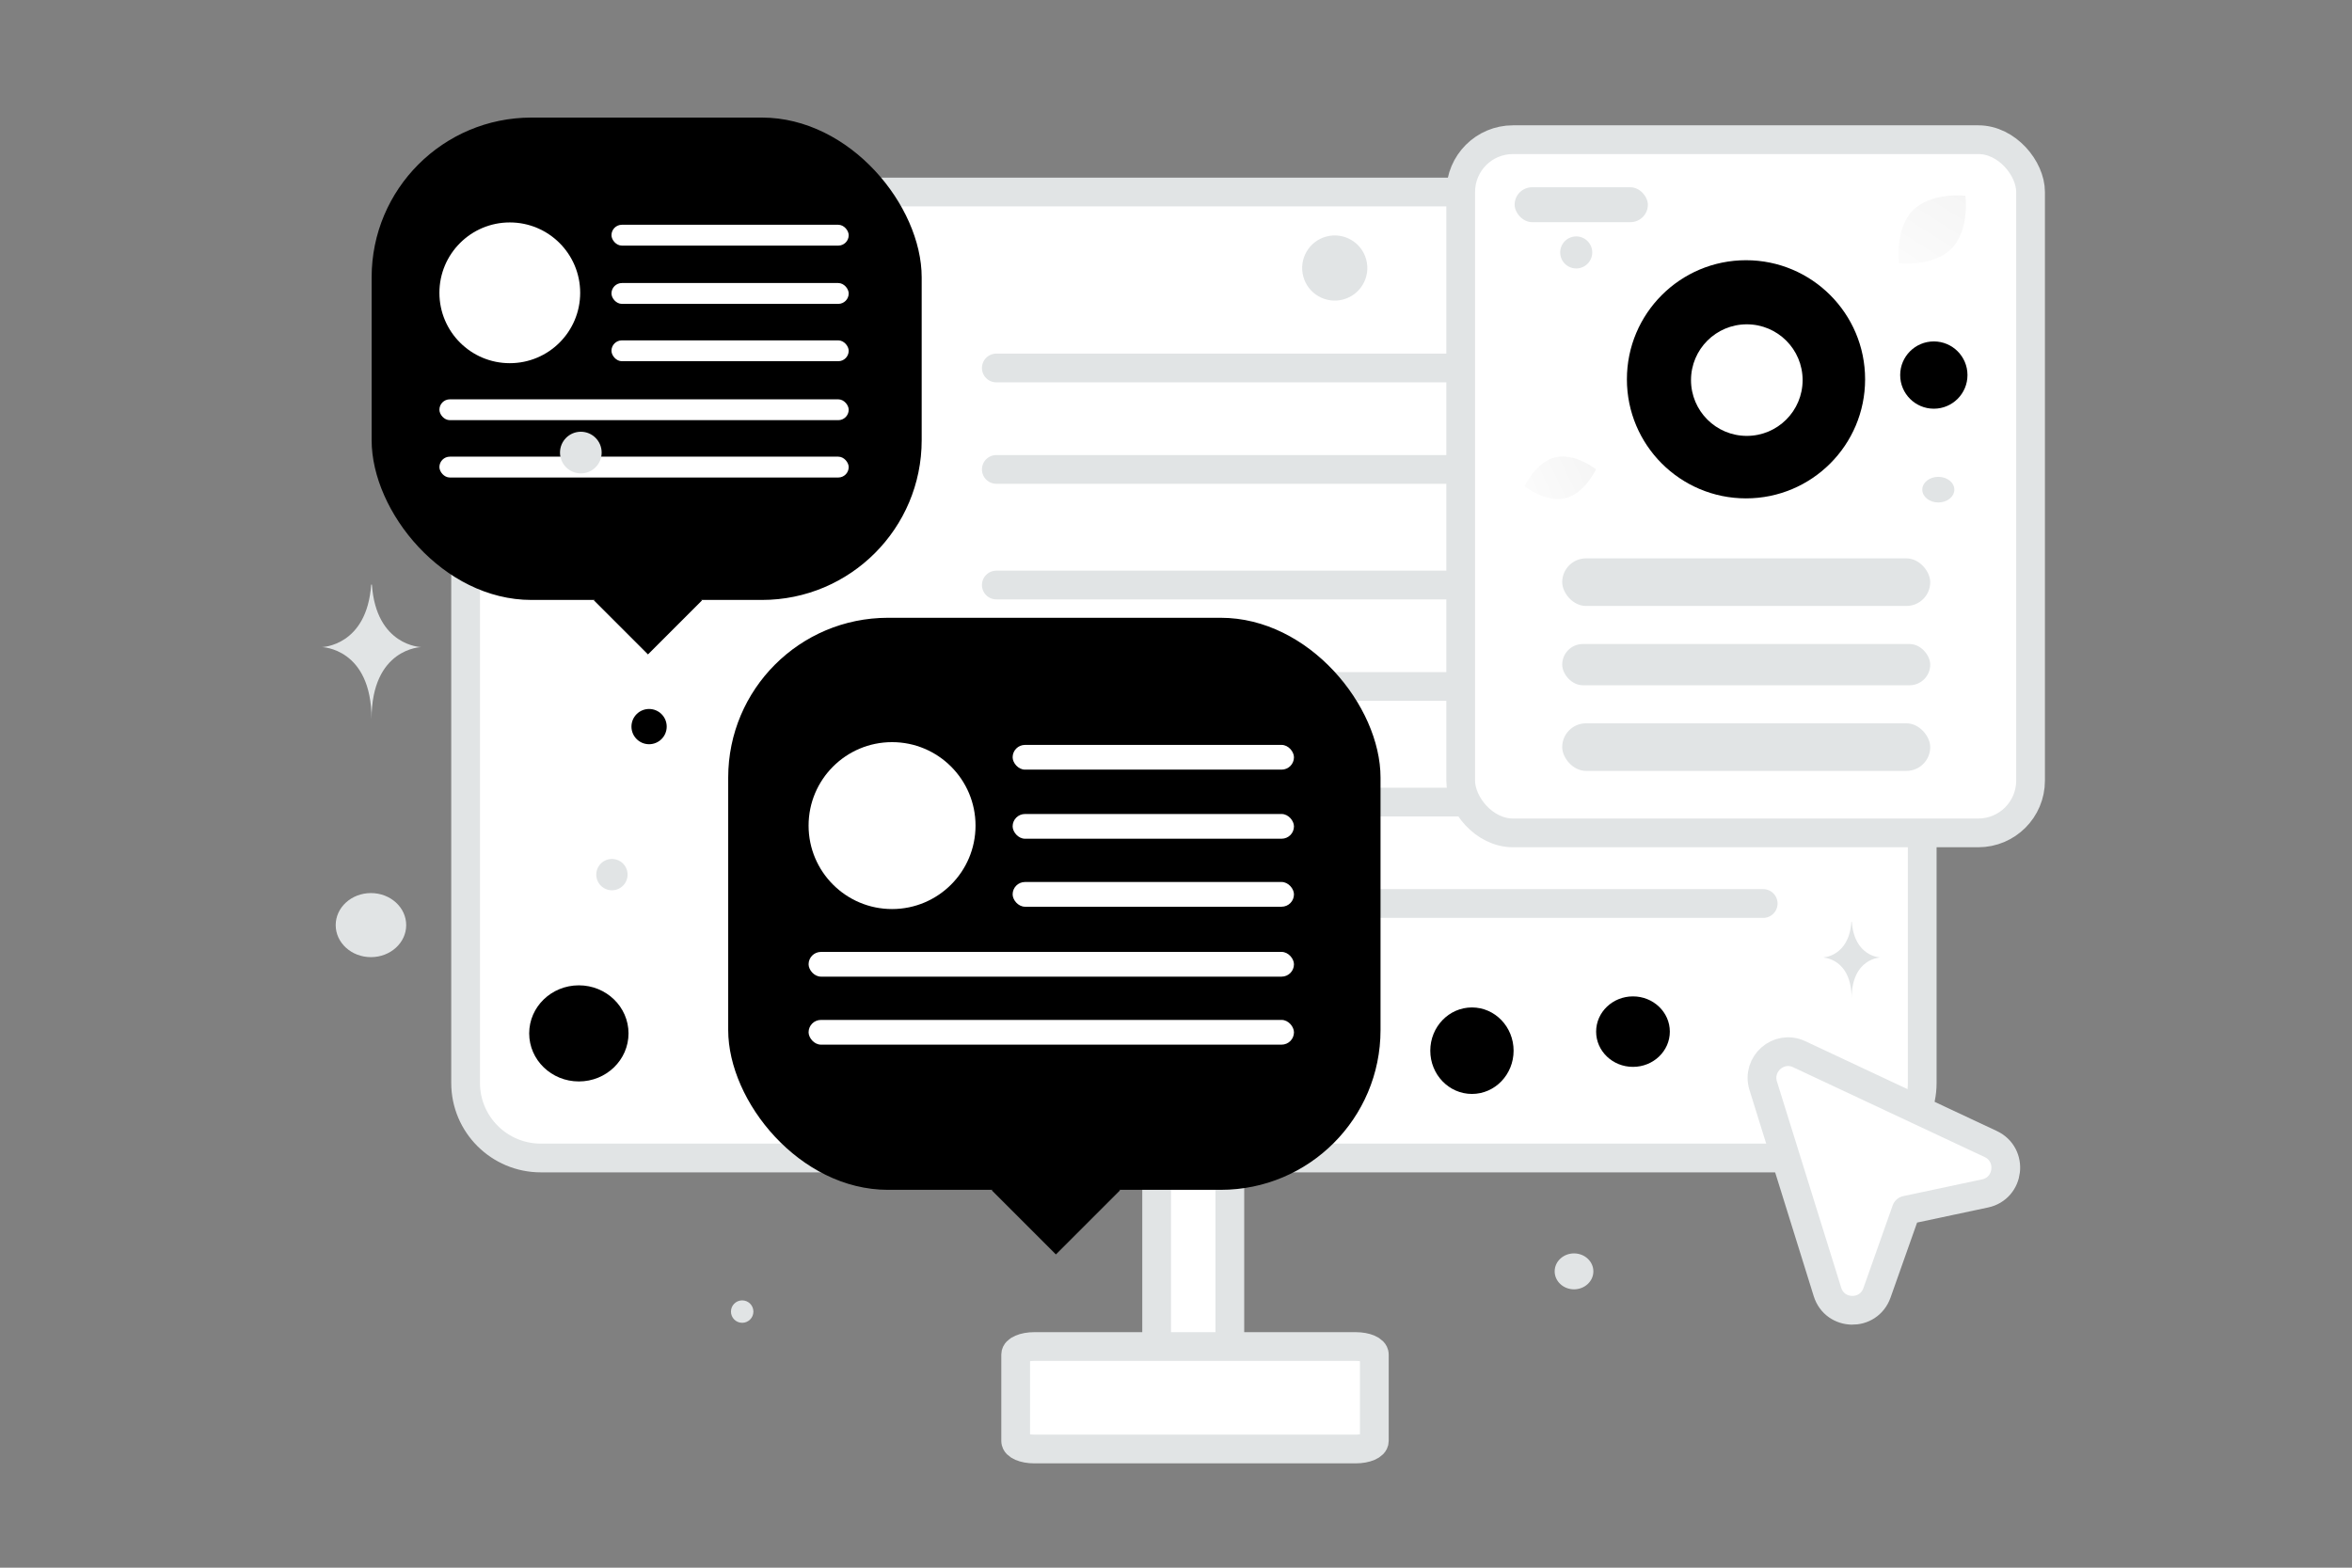 <svg width="900" height="600" viewBox="0 0 900 600" fill="none" xmlns="http://www.w3.org/2000/svg"><rect x="0" y="0" width="900" height="600" fill="#808080" stroke="none"/><path fill="transparent" d="M0 0h900v600H0z"/><path d="M469.153 543.366h-25.115c-.799 0-1.447-5.454-1.447-12.179V398.695c0-6.725.648-12.178 1.447-12.178h25.115c.799 0 1.447 5.453 1.447 12.178v132.492c0 6.725-.648 12.179-1.447 12.179z" fill="#fff" stroke="#E1E4E5" stroke-width="11"/><path d="M706.757 443.197H206.953c-15.896 0-28.786-12.855-28.786-28.706V102.187c0-15.851 12.89-28.706 28.786-28.706h499.804c15.895 0 28.785 12.855 28.785 28.706v312.304c0 15.851-12.89 28.706-28.785 28.706zM518.804 554.57H395.737c-3.914 0-7.088-1.364-7.088-3.045v-33.123c0-1.681 3.174-3.045 7.088-3.045h123.067c3.914 0 7.088 1.364 7.088 3.045v33.123c0 1.681-3.174 3.045-7.088 3.045z" fill="#fff" stroke="#E1E4E5" stroke-width="11"/><path d="M674.691 179.659H381.245m293.446-38.824H381.245M674.691 262.73H381.245m293.446-38.825H381.245M674.691 345.8H381.245m293.446-38.824H381.245" stroke="#E1E4E5" stroke-width="11" stroke-linecap="round" stroke-linejoin="round"/><rect x="142.206" y="45" width="210.481" height="184.617" rx="61.151" fill="#000"/><path fill="#000" d="m247.945 209.104 20.68 20.68-20.68 20.68-20.68-20.68z"/><circle cx="195.075" cy="112.067" r="26.934" fill="#fff"/><rect x="233.98" y="108.323" width="90.776" height="7.98" rx="3.99" fill="#fff"/><rect x="233.98" y="86.026" width="90.776" height="7.98" rx="3.99" fill="#fff"/><rect x="168.142" y="152.833" width="156.614" height="7.98" rx="3.99" fill="#fff"/><rect x="233.979" y="130.268" width="90.776" height="7.98" rx="3.99" fill="#fff"/><rect x="168.142" y="174.779" width="156.614" height="7.98" rx="3.99" fill="#fff"/><rect x="278.648" y="236.443" width="249.616" height="218.943" rx="61.151" fill="#000"/><path fill="#000" d="m404.048 431.059 24.525 24.525-24.525 24.526-24.525-24.526z"/><circle cx="341.348" cy="315.98" r="31.941" fill="#fff"/><rect x="387.486" y="311.539" width="107.654" height="9.464" rx="4.732" fill="#fff"/><rect x="387.486" y="285.097" width="107.654" height="9.464" rx="4.732" fill="#fff"/><rect x="309.407" y="364.325" width="185.733" height="9.464" rx="4.732" fill="#fff"/><rect x="387.486" y="337.565" width="107.654" height="9.464" rx="4.732" fill="#fff"/><rect x="309.407" y="390.352" width="185.733" height="9.464" rx="4.732" fill="#fff"/><path fill-rule="evenodd" clip-rule="evenodd" d="m699.28 494.454-24.578-78.892c-2.591-8.323 5.888-15.781 13.756-12.093l73.298 34.383c8.686 4.073 7.225 16.916-2.156 18.906l-30.176 6.416-11.195 31.634c-3.224 9.083-16.078 8.833-18.949-.354z" fill="#fff" stroke="#E1E4E5" stroke-width="11" stroke-linecap="round" stroke-linejoin="round"/><rect x="558.938" y="53.461" width="218.062" height="265.309" rx="20" fill="#fff" stroke="#E1E4E5" stroke-width="11" stroke-linecap="round" stroke-linejoin="round"/><mask id="a" mask-type="alpha" maskUnits="userSpaceOnUse" x="558" y="53" width="219" height="266"><path fill="#fff" stroke="#fff" stroke-width="11" d="M564.438 58.961H771.5V313.27H564.438z"/></mask><g mask="url(#a)"><rect x="597.785" y="246.485" width="140.822" height="15.782" rx="7.891" fill="#E1E4E5"/><rect x="597.785" y="213.707" width="140.822" height="18.21" rx="9.105" fill="#E1E4E5"/><rect x="597.785" y="276.834" width="140.822" height="18.21" rx="9.105" fill="#E1E4E5"/><rect x="579.576" y="71.671" width="50.987" height="13.354" rx="6.677" fill="#E1E4E5"/><path fill-rule="evenodd" clip-rule="evenodd" d="M668.114 99.592c25.171 0 45.575 20.405 45.575 45.575 0 25.171-20.404 45.575-45.575 45.575-25.17 0-45.575-20.404-45.575-45.575 0-25.17 20.405-45.575 45.575-45.575zm.309 24.533c-11.792 0-21.352 9.559-21.352 21.351 0 11.793 9.56 21.352 21.352 21.352 11.793 0 21.352-9.559 21.352-21.352 0-11.792-9.559-21.351-21.352-21.351z" fill="#000"/></g><path d="M598.907 190.696c-7.541 1.787-15.516-4.608-15.516-4.608s4.256-9.288 11.799-11.069c7.541-1.786 15.513 4.603 15.513 4.603s-4.255 9.288-11.796 11.074z" fill="url(#b)"/><path d="M746.78 95.126c-7.013 7.138-20.127 5.633-20.127 5.633s-1.735-13.078 5.284-20.211c7.013-7.138 20.12-5.637 20.12-5.637s1.736 13.078-5.277 20.215z" fill="url(#c)"/><ellipse cx="624.865" cy="394.835" rx="14.101" ry="13.488" transform="rotate(180 624.865 394.835)" fill="#000"/><ellipse cx="563.243" cy="402.131" rx="15.94" ry="16.553" transform="rotate(180 563.243 402.131)" fill="#000"/><ellipse cx="221.5" cy="395.508" rx="19.005" ry="18.392" transform="rotate(180 221.5 395.508)" fill="#000"/><circle r="6.744" transform="matrix(-1 0 0 1 248.373 278.091)" fill="#000"/><circle r="12.875" transform="matrix(-1 0 0 1 739.986 143.548)" fill="#000"/><ellipse rx="7.404" ry="6.875" transform="matrix(-1 0 0 1 602.303 486.588)" fill="#E1E4E5"/><ellipse rx="13.488" ry="12.261" transform="matrix(-1 0 0 1 141.943 354.066)" fill="#E1E4E5"/><circle r="4.292" transform="matrix(-1 0 0 1 283.997 501.985)" fill="#E1E4E5"/><circle r="6.131" transform="matrix(-1 0 0 1 603.145 96.612)" fill="#E1E4E5"/><circle r="5.991" transform="scale(1 -1) rotate(-75 -101.043 -319.952)" fill="#E1E4E5"/><circle r="7.97" transform="matrix(-1 0 0 1 222.256 173.209)" fill="#E1E4E5"/><ellipse rx="6.131" ry="4.905" transform="matrix(-1 0 0 1 741.703 187.405)" fill="#E1E4E5"/><circle r="12.468" transform="scale(1 -1) rotate(-75 188.532 -384.097)" fill="#E1E4E5"/><path d="M708.449 352.789h.16c.95 13.457 10.957 13.664 10.957 13.664s-11.035.215-11.035 15.764c0-15.549-11.035-15.764-11.035-15.764s10.003-.207 10.953-13.664zM142.031 223.75h.276c1.636 23.549 18.871 23.912 18.871 23.912s-19.006.377-19.006 27.587c0-27.21-19.005-27.587-19.005-27.587s17.228-.363 18.864-23.912z" fill="#E1E4E5"/><defs><linearGradient id="b" x1="570.511" y1="195.138" x2="636.521" y2="163.953" gradientUnits="userSpaceOnUse"><stop stop-color="#fff"/><stop offset="1" stop-color="#EEE"/></linearGradient><linearGradient id="c" x1="718.8" y1="119.507" x2="769.499" y2="40.031" gradientUnits="userSpaceOnUse"><stop stop-color="#fff"/><stop offset="1" stop-color="#EEE"/></linearGradient></defs></svg>
